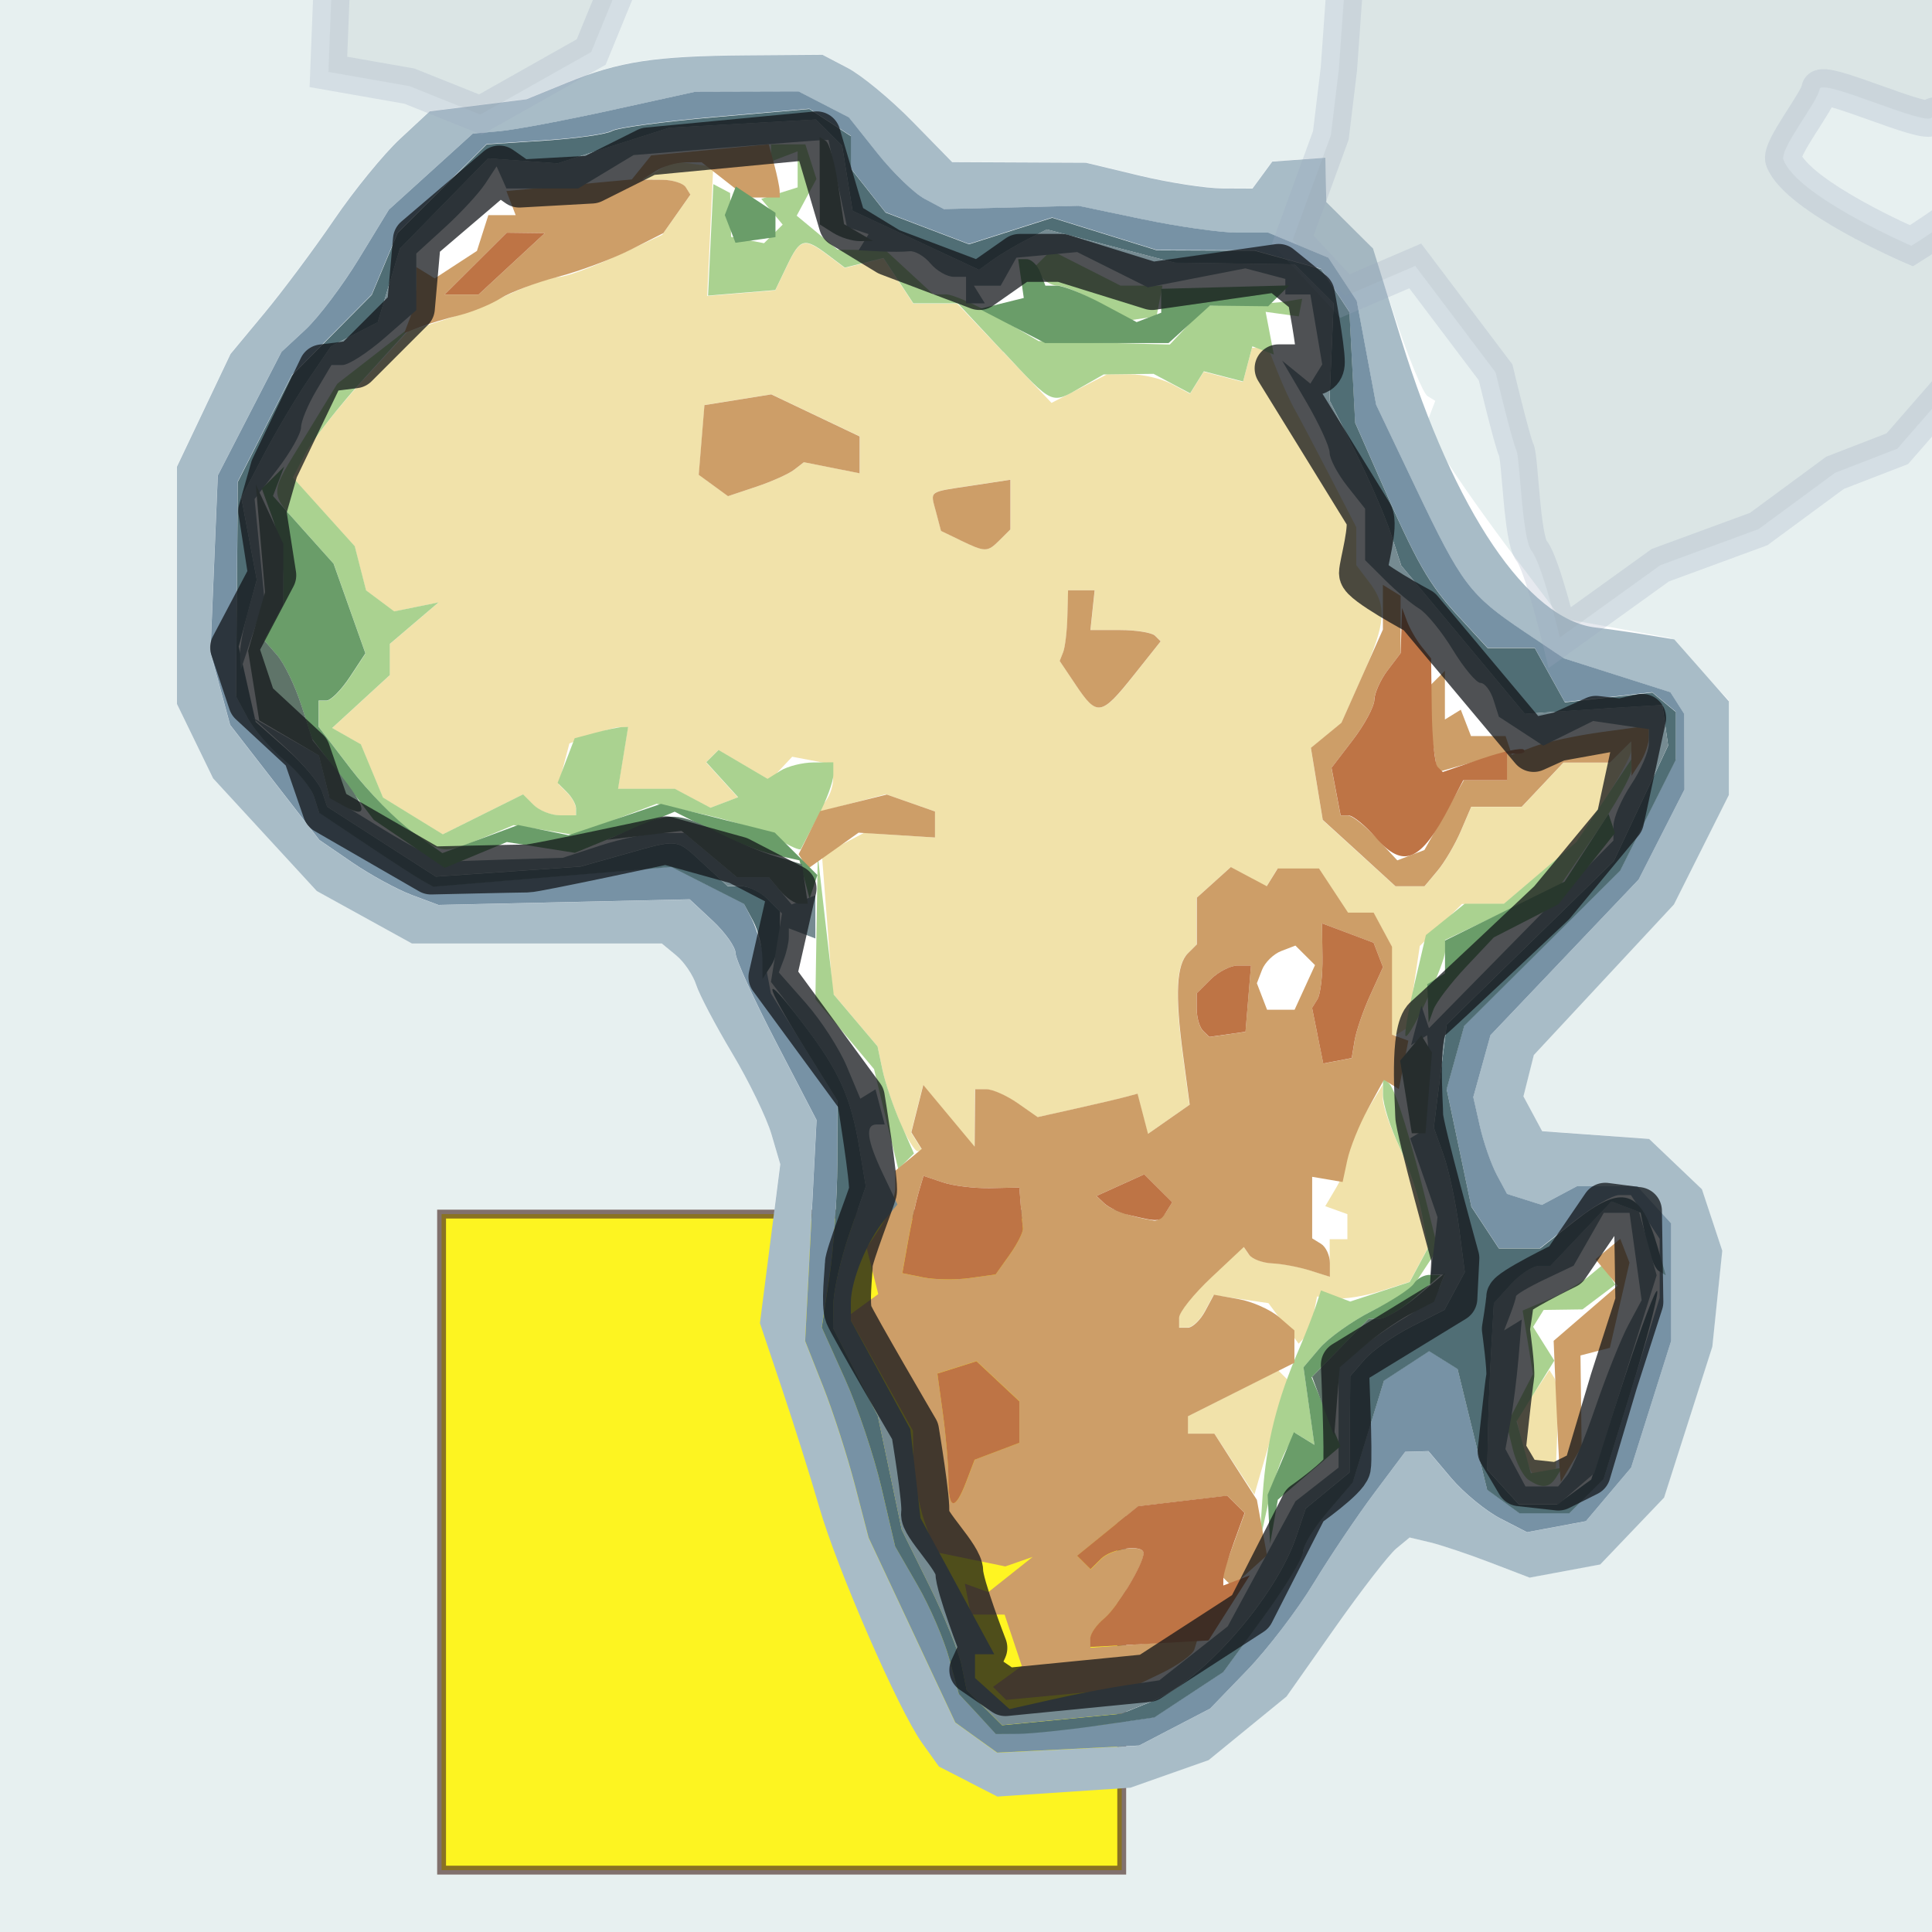 <?xml version="1.0" encoding="UTF-8" standalone="no"?>
<!-- Created with Inkscape (http://www.inkscape.org/) -->

<svg
   width="60mm"
   height="60mm"
   viewBox="0 0 60 60"
   version="1.1"
   id="svg5"
   xml:space="preserve"
   inkscape:version="1.2.2 (732a01da63, 2022-12-09)"
   sodipodi:docname="icon.svg"
   inkscape:export-filename="aeag_mask.png"
   inkscape:export-xdpi="54.186668"
   inkscape:export-ydpi="54.186668"
   xmlns:inkscape="http://www.inkscape.org/namespaces/inkscape"
   xmlns:sodipodi="http://sodipodi.sourceforge.net/DTD/sodipodi-0.dtd"
   xmlns="http://www.w3.org/2000/svg"
   xmlns:svg="http://www.w3.org/2000/svg"><sodipodi:namedview
     id="namedview7"
     pagecolor="#ffffff"
     bordercolor="#000000"
     borderopacity="0.25"
     inkscape:showpageshadow="2"
     inkscape:pageopacity="0.0"
     inkscape:pagecheckerboard="0"
     inkscape:deskcolor="#d1d1d1"
     inkscape:document-units="mm"
     showgrid="false"
     inkscape:zoom="1.1048941"
     inkscape:cx="123.99379"
     inkscape:cy="204.54449"
     inkscape:window-width="1350"
     inkscape:window-height="763"
     inkscape:window-x="356"
     inkscape:window-y="125"
     inkscape:window-maximized="0"
     inkscape:current-layer="layer1" /><defs
     id="defs2" /><g
     inkscape:label="Layer 1"
     inkscape:groupmode="layer"
     id="layer1"
     transform="translate(-91.484,-93.965)"><g
       id="g3031"
       transform="matrix(1.042,0,0,1.042,-3.833,-6.521)"
       inkscape:export-filename="aeag_mask.png"
       inkscape:export-xdpi="54.186668"
       inkscape:export-ydpi="54.186668"><g
         id="g8018"
         transform="translate(0.12,0.12)"><g
           id="g3011"><path
             style="fill:#e7f0f0;stroke-width:0.264"
             d="m 90.637,123.965 0.169,-31.524 29.541,0.339 h 32.57 2.292 l -0.169,31.524 v 30 h -30 l -34.403,-0.339 z m 35.569,25.216 1.166,-0.411 1.161,-0.948 1.161,-0.948 1.437,-2.042 c 0.79,-1.123 1.615,-2.189 1.834,-2.369 l 0.397,-0.328 0.596,0.141 c 0.328,0.078 1.133,0.347 1.789,0.598 l 1.192,0.457 1.052,-0.196 1.052,-0.196 0.952,-0.997 0.952,-0.997 0.719,-2.249 0.719,-2.249 0.148,-1.43 0.148,-1.43 -0.303,-0.916 -0.303,-0.916 -0.787,-0.75 -0.787,-0.75 -1.594,-0.115 -1.594,-0.115 -0.279,-0.519 -0.279,-0.519 0.155,-0.616 0.155,-0.616 2.088,-2.244 2.088,-2.244 0.818,-1.631 0.818,-1.631 v -1.409 -1.409 l -0.859,-0.925 -0.859,-0.925 -1.641,-0.3 -1.641,-0.3 -1.408,-1.863 c -0.775,-1.025 -1.683,-2.31 -2.019,-2.857 l -0.61,-0.994 0.146,-0.38 0.146,-0.38 -0.232,-0.143 c -0.128,-0.079 -0.556,-1.112 -0.952,-2.296 l -0.72,-2.153 -0.674,-0.671 -0.674,-0.671 -0.014,-0.66 -0.014,-0.66 -0.791,0.058 -0.791,0.058 -0.295,0.402 -0.295,0.402 -0.896,-0.004 c -0.493,-0.002 -1.61,-0.176 -2.482,-0.385 l -1.586,-0.381 -1.993,-0.009 -1.993,-0.009 -1.178,-1.205 c -0.648,-0.663 -1.518,-1.383 -1.933,-1.6 l -0.754,-0.395 -2.259,0.017 c -2.745,0.02 -3.798,0.181 -5.362,0.819 l -1.2,0.49 -1.443,0.18 -1.443,0.18 -0.886,0.823 c -0.487,0.453 -1.369,1.534 -1.96,2.402 -0.591,0.868 -1.528,2.125 -2.082,2.792 l -1.007,1.213 -0.799,1.681 -0.799,1.681 -2.08e-4,3.535 -2.09e-4,3.535 0.539,1.109 0.539,1.109 1.545,1.679 1.545,1.679 1.418,0.782 1.418,0.782 h 3.724 3.724 l 0.428,0.353 c 0.236,0.194 0.504,0.589 0.596,0.879 0.092,0.289 0.576,1.208 1.074,2.041 0.499,0.834 1.025,1.918 1.169,2.411 l 0.263,0.895 -0.303,2.368 -0.303,2.368 0.663,1.974 c 0.365,1.086 0.86,2.661 1.102,3.501 0.53,1.843 2.366,6.056 3.066,7.035 l 0.505,0.706 0.867,0.444 0.867,0.444 1.982,-0.132 1.982,-0.132 z"
             id="path8040"
             sodipodi:nodetypes="ccccccccccccccccccccccccccccccccccccccccccccccccssccccsccccccccccscccsccscccccccccccccccccccccssscccscscccccc" /><rect
             style="opacity:0.906;fill:#fff40c;fill-opacity:1;stroke:#492a25;stroke-width:0.264;stroke-linecap:square;stroke-miterlimit:3.7;stroke-opacity:0.709;paint-order:markers fill stroke;stop-color:#000000"
             id="rect314"
             width="20.271"
             height="19.552"
             x="104.516"
             y="132.501" /><path
             style="fill:#f1e2aa;stroke-width:0.264"
             d="m 128.143,139.951 -0.597,-0.91 h -0.394 -0.394 v -0.259 -0.259 l 1.348,-0.68 1.348,-0.68 0.149,0.148 0.149,0.148 -0.339,1.12 c -0.187,0.616 -0.414,1.381 -0.505,1.701 l -0.166,0.582 z m 8.836,0.196 c -0.057,-0.102 -0.176,-0.486 -0.263,-0.852 l -0.159,-0.666 0.488,-0.741 0.488,-0.741 0.145,0.234 c 0.08,0.129 0.124,0.79 0.097,1.469 l -0.048,1.236 -0.322,0.123 -0.322,0.123 z m -7.368,-4.386 -0.451,-0.606 -0.819,-0.12 -0.819,-0.12 -0.26,0.483 c -0.143,0.266 -0.374,0.483 -0.515,0.483 h -0.255 v -0.298 c 0,-0.164 0.434,-0.705 0.964,-1.203 l 0.964,-0.905 0.159,0.232 c 0.088,0.128 0.397,0.243 0.688,0.256 0.291,0.013 0.796,0.109 1.123,0.212 l 0.595,0.188 v -0.557 -0.557 h 0.264 0.264 v -0.373 -0.373 l -0.33,-0.119 -0.33,-0.119 0.33,-0.557 c 0.182,-0.306 0.33,-0.734 0.33,-0.949 0,-0.216 0.237,-0.78 0.528,-1.254 l 0.528,-0.862 0.001,0.411 c 5.3e-4,0.226 0.223,0.877 0.495,1.447 0.272,0.57 0.574,1.479 0.672,2.019 l 0.178,0.983 -0.274,0.509 -0.274,0.509 -0.861,0.274 c -0.474,0.151 -1.094,0.249 -1.38,0.218 l -0.518,-0.056 -0.102,0.526 c -0.056,0.289 -0.18,0.606 -0.274,0.703 l -0.173,0.177 z m -11.431,-5.998 c -0.207,-0.47 -0.443,-1.172 -0.524,-1.559 l -0.148,-0.703 -0.668,-0.79 -0.668,-0.79 -0.16,-2.062 -0.16,-2.062 0.629,-0.33 0.629,-0.33 1.057,0.07 1.057,0.07 v -0.388 -0.388 l -0.733,-0.257 -0.733,-0.257 -1.073,0.285 -1.073,0.285 0.286,-0.285 c 0.157,-0.157 0.286,-0.484 0.286,-0.728 v -0.443 l -0.609,-0.116 -0.609,-0.116 -0.332,0.354 -0.332,0.354 -0.769,-0.452 -0.769,-0.452 -0.183,0.182 -0.183,0.182 0.475,0.522 0.475,0.522 -0.412,0.157 -0.412,0.157 -0.532,-0.283 -0.532,-0.283 h -0.845 -0.845 l 0.15,-0.921 0.15,-0.921 h -0.23 c -0.127,0 -0.519,0.109 -0.872,0.243 l -0.642,0.243 -0.16,0.608 -0.16,0.608 0.256,0.255 c 0.141,0.14 0.256,0.349 0.256,0.465 v 0.211 h -0.476 c -0.262,0 -0.617,-0.14 -0.789,-0.312 l -0.313,-0.312 -1.196,0.595 -1.196,0.595 -0.891,-0.548 -0.891,-0.548 -0.33,-0.793 -0.33,-0.793 -0.428,-0.243 -0.428,-0.243 0.859,-0.788 0.859,-0.788 v -0.465 -0.465 l 0.727,-0.619 0.727,-0.619 -0.661,0.134 -0.661,0.134 -0.419,-0.313 -0.419,-0.313 -0.169,-0.658 -0.169,-0.658 -0.921,-1.022 -0.921,-1.022 0.375,-0.723 c 0.206,-0.397 0.979,-1.381 1.718,-2.185 l 1.342,-1.462 0.98,-0.306 c 0.539,-0.168 1.464,-0.531 2.055,-0.806 0.591,-0.275 1.245,-0.501 1.454,-0.503 0.208,-10e-4 0.988,-0.285 1.732,-0.63 l 1.353,-0.627 0.42,-0.597 0.42,-0.597 -0.137,-0.22 c -0.075,-0.121 -0.397,-0.224 -0.716,-0.228 l -0.579,-0.008 0.47,-0.272 0.47,-0.272 0.587,0.083 0.587,0.083 -0.09,1.925 -0.09,1.925 1.014,-0.083 1.014,-0.083 0.347,-0.724 c 0.394,-0.823 0.517,-0.856 1.22,-0.326 l 0.505,0.381 0.576,-0.144 0.576,-0.144 0.445,0.676 0.445,0.676 h 0.655 0.655 l 1.405,1.479 1.405,1.479 0.828,-0.426 0.828,-0.426 h 0.691 c 0.38,0 0.936,0.131 1.236,0.29 l 0.545,0.29 0.204,-0.328 0.204,-0.328 0.585,0.152 0.585,0.152 0.134,-0.509 0.134,-0.509 h 0.239 0.239 l 0.287,0.724 c 0.158,0.398 0.388,0.901 0.512,1.118 0.124,0.217 0.587,1.095 1.029,1.95 l 0.804,1.555 v 0.566 0.566 l 0.388,0.511 c 0.538,0.708 0.5,1.203 -0.213,2.806 l -0.618,1.389 -0.455,0.374 -0.455,0.374 0.177,1.073 0.177,1.073 1.084,0.987 1.084,0.987 h 0.432 0.432 l 0.386,-0.461 c 0.212,-0.253 0.526,-0.786 0.696,-1.184 l 0.31,-0.724 h 0.753 0.753 l 0.621,-0.658 0.621,-0.658 h 0.694 0.694 l 0.317,-0.316 0.317,-0.316 v 0.271 c 0,0.149 -0.369,0.825 -0.819,1.502 l -0.819,1.231 -1.079,0.919 -1.079,0.919 h -0.625 -0.625 l -0.628,0.625 -0.628,0.625 -0.184,1.22 -0.184,1.22 -0.234,0.144 -0.234,0.144 v -1.349 -1.349 l -0.274,-0.509 -0.274,-0.509 h -0.381 -0.381 l -0.433,-0.658 -0.433,-0.658 h -0.615 -0.615 l -0.164,0.264 -0.164,0.264 -0.535,-0.285 -0.535,-0.285 -0.507,0.457 -0.507,0.457 v 0.696 0.696 l -0.263,0.262 c -0.346,0.345 -0.389,1.228 -0.147,3.034 l 0.198,1.48 -0.621,0.434 -0.621,0.434 -0.156,-0.598 -0.156,-0.598 -0.373,0.1 c -0.205,0.055 -0.875,0.212 -1.489,0.349 l -1.116,0.249 -0.594,-0.415 c -0.327,-0.228 -0.746,-0.415 -0.932,-0.415 h -0.338 l -0.007,0.855 -0.007,0.855 -0.765,-0.919 -0.765,-0.919 -0.178,0.706 -0.178,0.706 0.173,0.278 0.173,0.278 h -0.152 c -0.084,0 -0.321,-0.385 -0.528,-0.855 z m 6.963,-13.318 0.808,-1.016 -0.169,-0.168 c -0.093,-0.093 -0.564,-0.168 -1.047,-0.168 h -0.878 l 0.063,-0.592 0.063,-0.592 h -0.396 -0.396 l -0.021,0.789 c -0.011,0.434 -0.068,0.908 -0.125,1.053 l -0.104,0.263 0.486,0.724 c 0.63,0.939 0.755,0.918 1.717,-0.292 z m -3.988,-4.037 0.317,-0.316 v -0.74 -0.74 l -1.123,0.171 c -1.361,0.208 -1.265,0.137 -1.09,0.803 l 0.145,0.551 0.572,0.275 c 0.756,0.364 0.809,0.364 1.18,-0.005 z m -6.13,-2.092 0.293,-0.226 0.831,0.165 0.831,0.165 v -0.549 -0.549 l -1.317,-0.627 -1.317,-0.627 -0.996,0.16 -0.996,0.16 -0.085,1.039 -0.085,1.039 0.437,0.318 0.437,0.318 0.838,-0.28 c 0.461,-0.154 0.969,-0.382 1.13,-0.506 z"
             id="path8038" /><path
             style="fill:#a8bcc7;fill-opacity:1;stroke-width:0.264"
             d="m 120.207,149.411 -0.867,-0.444 -0.505,-0.706 c -0.7,-0.979 -2.536,-5.192 -3.066,-7.035 -0.242,-0.84 -0.737,-2.416 -1.102,-3.501 l -0.663,-1.974 0.303,-2.368 0.303,-2.368 -0.263,-0.895 c -0.145,-0.492 -0.671,-1.577 -1.169,-2.411 -0.499,-0.834 -0.982,-1.752 -1.074,-2.041 -0.092,-0.289 -0.36,-0.685 -0.596,-0.879 l -0.428,-0.353 h -3.724 -3.724 l -1.418,-0.782 -1.418,-0.782 -1.545,-1.679 -1.545,-1.679 -0.539,-1.109 -0.539,-1.109 2.09e-4,-3.535 2.08e-4,-3.535 0.799,-1.681 0.799,-1.681 1.007,-1.213 c 0.554,-0.667 1.491,-1.924 2.082,-2.792 0.591,-0.868 1.473,-1.949 1.96,-2.402 l 0.886,-0.823 1.443,-0.18 1.443,-0.18 1.2,-0.49 c 1.564,-0.638 2.617,-0.799 5.362,-0.819 l 2.259,-0.017 0.754,0.395 c 0.415,0.217 1.285,0.937 1.933,1.6 l 1.178,1.205 1.993,0.009 1.993,0.009 1.586,0.381 c 0.872,0.21 1.989,0.383 2.482,0.385 l 0.896,0.004 0.295,-0.402 0.295,-0.402 0.791,-0.058 0.791,-0.058 0.014,0.66 0.014,0.66 0.696,0.693 0.696,0.693 0.845,2.726 c 1.586,5.115 3.766,8.339 5.796,8.572 0.363,0.042 1.038,0.138 1.5,0.215 l 0.839,0.139 0.813,0.922 0.813,0.922 v 1.396 1.396 l -0.818,1.631 -0.818,1.631 -2.088,2.244 -2.088,2.244 -0.155,0.616 -0.155,0.616 0.279,0.519 0.279,0.519 1.594,0.115 1.594,0.115 0.787,0.75 0.787,0.75 0.303,0.916 0.303,0.916 -0.148,1.43 -0.148,1.43 -0.719,2.249 -0.719,2.249 -0.952,0.997 -0.952,0.997 -1.052,0.196 -1.052,0.196 -1.192,-0.457 c -0.656,-0.251 -1.461,-0.521 -1.789,-0.598 l -0.596,-0.141 -0.397,0.328 c -0.218,0.18 -1.043,1.246 -1.834,2.369 l -1.437,2.042 -1.161,0.948 -1.161,0.948 -1.166,0.411 -1.166,0.411 -1.982,0.132 -1.982,0.132 -0.867,-0.444 z m 6.154,-1.619 1.057,-0.55 1.101,-1.14 c 0.605,-0.627 1.497,-1.794 1.982,-2.592 0.485,-0.799 1.298,-2.008 1.807,-2.687 l 0.925,-1.235 0.347,-0.01 0.347,-0.01 0.675,0.799 c 0.371,0.439 1.032,0.983 1.469,1.208 l 0.794,0.409 0.877,-0.164 0.877,-0.164 0.674,-0.798 0.674,-0.798 0.597,-1.89 0.597,-1.89 v -1.749 -1.749 l -0.504,-0.554 -0.504,-0.554 h -0.902 -0.902 l -0.521,0.278 -0.521,0.278 -0.519,-0.164 -0.519,-0.164 -0.305,-0.568 c -0.168,-0.312 -0.395,-0.962 -0.503,-1.443 l -0.198,-0.874 0.256,-0.922 0.256,-0.922 2.208,-2.32 2.208,-2.32 0.683,-1.342 0.683,-1.342 -0.004,-1.127 -0.004,-1.127 -0.206,-0.323 -0.206,-0.323 -1.584,-0.504 -1.584,-0.504 -1.184,-0.795 c -1.625,-1.092 -1.862,-1.406 -3.224,-4.262 l -1.192,-2.5 -0.29,-1.55 -0.289,-1.55 -0.423,-0.643 -0.423,-0.643 -0.896,-0.373 -0.896,-0.373 h -0.916 c -0.504,0 -1.776,-0.18 -2.827,-0.4 l -1.911,-0.4 -2.007,0.049 -2.007,0.049 -0.568,-0.302 c -0.312,-0.166 -0.949,-0.782 -1.415,-1.367 l -0.847,-1.065 -0.751,-0.387 -0.751,-0.387 -1.533,0.004 -1.533,0.004 -2.511,0.552 c -1.381,0.304 -2.875,0.585 -3.321,0.625 l -0.81,0.073 -1.251,1.134 -1.251,1.134 -0.892,1.462 c -0.491,0.804 -1.211,1.758 -1.6,2.119 l -0.708,0.657 -0.949,1.842 -0.949,1.842 -0.109,2.633 -0.109,2.633 0.293,1.084 0.293,1.084 1.329,1.714 1.329,1.714 0.983,0.673 c 0.541,0.37 1.34,0.807 1.776,0.969 l 0.793,0.296 3.743,-0.084 3.743,-0.084 0.684,0.638 c 0.376,0.351 0.684,0.786 0.684,0.967 0,0.181 0.543,1.374 1.207,2.651 l 1.207,2.323 -0.17,3.294 -0.17,3.294 0.535,1.352 c 0.294,0.744 0.72,2.062 0.946,2.93 l 0.41,1.577 1.292,2.754 1.292,2.754 0.624,0.45 0.624,0.45 2.115,-0.106 2.115,-0.106 z"
             id="path8036"
             sodipodi:nodetypes="ccssscccssccccccccccccccccccccccsccscccsccccccccccscsccccccccccccccccccccccccccccccssccccccccccccsscccsscccccccccccccccccsscccccccccccccsccccccccsscccsccccccsccccsccccccccccsscccsscccccscccccccc" /><path
             style="fill:#7792a5;fill-opacity:1;stroke-width:0.264"
             d="m 120.451,148.103 -0.624,-0.45 -1.292,-2.754 -1.292,-2.754 -0.41,-1.577 c -0.226,-0.867 -0.651,-2.186 -0.946,-2.93 l -0.535,-1.352 0.17,-3.294 0.17,-3.294 -1.207,-2.323 c -0.664,-1.278 -1.207,-2.471 -1.207,-2.651 0,-0.181 -0.308,-0.616 -0.684,-0.967 l -0.684,-0.638 -3.743,0.084 -3.743,0.084 -0.793,-0.296 c -0.436,-0.163 -1.235,-0.599 -1.776,-0.969 l -0.983,-0.673 -1.329,-1.714 -1.329,-1.714 -0.293,-1.084 -0.293,-1.084 0.109,-2.633 0.109,-2.633 0.949,-1.842 0.949,-1.842 0.708,-0.657 c 0.389,-0.361 1.11,-1.315 1.6,-2.119 l 0.892,-1.462 1.251,-1.134 1.251,-1.134 0.81,-0.073 c 0.445,-0.04 1.94,-0.321 3.321,-0.625 l 2.511,-0.552 1.533,-0.004 1.533,-0.004 0.751,0.387 0.751,0.387 0.847,1.065 c 0.466,0.586 1.103,1.201 1.415,1.367 l 0.568,0.302 2.007,-0.049 2.007,-0.049 1.911,0.4 c 1.051,0.22 2.323,0.4 2.827,0.4 h 0.916 l 0.896,0.373 0.896,0.373 0.423,0.643 0.423,0.643 0.289,1.55 0.29,1.55 1.192,2.5 c 1.362,2.857 1.599,3.17 3.224,4.262 l 1.184,0.795 1.584,0.504 1.584,0.504 0.206,0.323 0.206,0.323 0.004,1.127 0.004,1.127 -0.683,1.342 -0.683,1.342 -2.208,2.32 -2.208,2.32 -0.256,0.922 -0.256,0.922 0.198,0.874 c 0.109,0.481 0.336,1.13 0.503,1.443 l 0.305,0.568 0.519,0.164 0.519,0.164 0.521,-0.278 0.521,-0.278 h 0.902 0.902 l 0.504,0.554 0.504,0.554 v 1.749 1.749 l -0.597,1.89 -0.597,1.89 -0.674,0.798 -0.674,0.798 -0.877,0.164 -0.877,0.164 -0.794,-0.409 c -0.436,-0.225 -1.097,-0.768 -1.469,-1.208 l -0.675,-0.799 -0.347,0.01 -0.347,0.01 -0.925,1.235 c -0.509,0.679 -1.322,1.889 -1.807,2.687 -0.485,0.799 -1.377,1.965 -1.982,2.592 l -1.101,1.14 -1.057,0.55 -1.057,0.55 -2.115,0.106 -2.115,0.106 z m 3.627,-0.368 1.681,-0.242 1.028,-0.677 1.028,-0.677 1.19,-1.628 c 0.655,-0.896 1.19,-1.778 1.19,-1.961 0,-0.183 0.332,-0.722 0.739,-1.197 l 0.739,-0.864 0.465,-1.517 0.465,-1.517 0.673,-0.439 0.673,-0.439 0.423,0.265 0.423,0.265 0.441,1.8 0.441,1.8 0.482,0.351 0.482,0.351 h 0.742 0.742 l 0.512,-0.51 0.512,-0.51 0.836,-2.697 0.836,-2.697 v -0.878 -0.878 l -0.429,-0.652 -0.429,-0.652 h -0.354 c -0.195,0 -0.803,0.355 -1.352,0.789 l -0.998,0.789 h -0.618 -0.618 l -0.409,-0.621 -0.409,-0.621 -0.368,-1.751 -0.368,-1.751 0.262,-0.944 0.262,-0.944 2.325,-2.315 2.325,-2.315 0.827,-1.648 0.827,-1.648 v -0.715 -0.715 l -0.349,-0.289 -0.349,-0.289 -1.303,0.146 -1.303,0.146 -0.45,-0.811 -0.45,-0.811 h -0.704 -0.704 l -0.861,-0.936 c -0.896,-0.974 -1.227,-1.556 -2.388,-4.196 l -0.694,-1.579 -0.085,-1.65 -0.085,-1.649 -0.421,-0.64 -0.421,-0.64 -0.994,-0.275 -0.994,-0.275 -1.454,-0.005 -1.454,-0.005 -1.561,-0.485 -1.561,-0.485 -1.24,0.395 -1.24,0.395 -1.243,-0.473 -1.243,-0.473 -0.516,-0.653 -0.516,-0.653 v -0.485 -0.485 l -0.62,-0.405 -0.62,-0.405 -2.801,0.242 c -1.54,0.133 -2.927,0.32 -3.082,0.415 -0.155,0.095 -1.058,0.224 -2.007,0.285 l -1.726,0.112 -1.326,1.32 -1.326,1.32 -0.387,0.923 -0.387,0.923 -1.193,1.204 -1.193,1.204 -0.803,1.583 -0.803,1.583 -0.026,3.197 -0.026,3.197 0.342,0.636 c 0.188,0.35 0.677,0.917 1.087,1.26 0.41,0.343 0.813,0.838 0.897,1.099 l 0.151,0.474 1.383,0.926 c 0.76,0.509 1.526,1.005 1.701,1.101 l 0.318,0.175 3.546,-0.294 3.546,-0.294 1.083,0.55 1.083,0.55 0.236,0.46 c 0.13,0.253 0.311,0.855 0.403,1.338 l 0.167,0.878 0.993,1.601 0.993,1.601 -0.007,1.863 c -0.004,1.024 -0.109,2.543 -0.235,3.375 l -0.228,1.513 0.689,1.529 c 0.379,0.841 0.871,2.309 1.093,3.262 l 0.404,1.733 0.662,1.147 c 0.364,0.631 0.792,1.62 0.95,2.199 l 0.287,1.053 0.551,0.592 0.551,0.592 0.681,-0.005 c 0.374,-0.003 1.437,-0.114 2.362,-0.247 z"
             id="path8034" /><path
             style="fill:#aad290;stroke-width:0.264"
             d="m 128.991,140.824 c 0.105,-1.502 0.428,-2.789 1.074,-4.284 0.188,-0.434 0.413,-1.009 0.501,-1.277 l 0.16,-0.488 0.435,0.166 0.435,0.166 0.887,-0.291 0.887,-0.291 0.274,-0.509 0.274,-0.509 -0.178,-0.983 c -0.098,-0.541 -0.4,-1.449 -0.672,-2.019 -0.272,-0.57 -0.494,-1.271 -0.494,-1.557 v -0.521 l 0.189,0.188 c 0.19,0.189 0.654,1.696 1.168,3.791 l 0.277,1.129 -0.424,0.644 -0.424,0.644 -1.101,0.559 c -0.606,0.308 -1.315,0.812 -1.577,1.122 l -0.476,0.562 0.163,1.156 0.163,1.156 -0.287,-0.176 -0.287,-0.176 -0.293,0.546 c -0.161,0.3 -0.402,1.044 -0.535,1.652 l -0.241,1.106 z m 7.917,-0.406 c -0.159,-0.106 -0.37,-0.52 -0.468,-0.919 l -0.178,-0.726 0.391,-0.753 0.391,-0.753 -0.154,-0.946 -0.154,-0.946 0.76,-0.323 c 0.418,-0.178 0.956,-0.486 1.196,-0.684 l 0.436,-0.361 0.185,0.298 0.185,0.298 -0.489,0.369 -0.489,0.369 -0.579,0.008 -0.579,0.008 -0.157,0.252 -0.157,0.252 0.316,0.503 0.316,0.503 -0.562,0.905 -0.562,0.905 0.213,0.774 0.213,0.774 0.465,-0.083 0.465,-0.083 -0.174,0.281 c -0.203,0.327 -0.426,0.348 -0.829,0.079 z m -19.144,-10.747 -0.359,-1.492 -0.874,-1.042 -0.874,-1.042 0.035,-2.146 0.035,-2.146 0.238,2.077 0.238,2.077 0.653,0.772 0.653,0.772 0.148,0.703 c 0.082,0.387 0.326,1.106 0.543,1.597 l 0.395,0.894 -0.234,0.233 -0.234,0.233 z m 15.737,-3.98 0.352,-1.507 0.579,-0.467 0.579,-0.467 h 0.584 0.584 l 1.079,-0.919 1.079,-0.919 0.819,-1.231 0.819,-1.231 v 0.323 c 0,0.177 -0.476,1.021 -1.058,1.874 l -1.058,1.552 -1.717,0.816 -1.717,0.816 v 0.332 c 0,0.361 -1.005,2.536 -1.172,2.536 -0.056,0 0.056,-0.678 0.25,-1.507 z m -29.921,-4.617 c -0.447,-0.329 -1.244,-1.159 -1.769,-1.844 l -0.956,-1.247 v -0.392 -0.392 h 0.234 c 0.129,0 0.442,-0.316 0.697,-0.703 l 0.463,-0.703 -0.474,-1.336 -0.474,-1.336 -0.883,-0.988 c -1.075,-1.203 -1.079,-0.99 0.053,-2.846 l 0.936,-1.534 1.112,-0.864 1.112,-0.864 -1.397,1.54 c -0.769,0.847 -1.566,1.865 -1.773,2.263 l -0.375,0.723 0.921,1.022 0.921,1.022 0.169,0.658 0.169,0.658 0.419,0.313 0.419,0.313 0.661,-0.134 0.661,-0.134 -0.727,0.619 -0.727,0.619 v 0.465 0.465 l -0.859,0.788 -0.859,0.788 0.428,0.243 0.428,0.243 0.33,0.793 0.33,0.793 0.891,0.548 0.891,0.548 1.196,-0.595 1.196,-0.595 0.313,0.312 c 0.172,0.171 0.527,0.312 0.789,0.312 h 0.476 v -0.211 c 0,-0.116 -0.123,-0.333 -0.274,-0.483 l -0.274,-0.273 0.254,-0.665 0.254,-0.665 0.615,-0.164 c 0.338,-0.09 0.697,-0.166 0.797,-0.168 l 0.182,-0.004 -0.15,0.921 -0.15,0.921 h 0.845 0.845 l 0.532,0.283 0.532,0.283 0.412,-0.157 0.412,-0.157 -0.475,-0.522 -0.475,-0.522 0.183,-0.182 0.183,-0.182 0.731,0.43 0.731,0.43 0.385,-0.242 c 0.211,-0.133 0.652,-0.244 0.979,-0.246 l 0.595,-0.004 v 0.373 c 0,0.205 -0.208,0.768 -0.463,1.25 -0.254,0.482 -0.482,0.916 -0.506,0.963 -0.024,0.048 -0.321,-0.083 -0.661,-0.29 -0.34,-0.207 -1.297,-0.531 -2.127,-0.719 l -1.51,-0.341 -1.223,0.465 -1.223,0.465 -0.907,-0.147 -0.907,-0.147 -0.911,0.379 c -1.177,0.49 -1.208,0.487 -2.168,-0.218 z m 17.673,-14.271 -1.353,-1.447 h -0.662 -0.662 l -0.445,-0.676 -0.445,-0.676 -0.576,0.144 -0.576,0.144 -0.505,-0.381 c -0.703,-0.53 -0.825,-0.497 -1.22,0.326 l -0.347,0.724 -1.002,0.082 -1.002,0.083 0.079,-1.661 0.079,-1.661 0.25,0.132 0.25,0.132 0.014,0.653 0.014,0.653 0.491,0.095 0.491,0.095 0.278,-0.277 0.278,-0.277 -0.32,-0.384 -0.32,-0.384 0.543,-0.171 0.543,-0.171 v -0.537 -0.537 l -0.396,0.151 -0.396,0.151 v -0.255 -0.255 h 0.511 0.511 l 0.165,0.516 0.165,0.516 -0.294,0.547 -0.294,0.547 0.61,0.506 0.61,0.506 0.713,0.009 0.713,0.009 0.713,0.658 0.713,0.658 h 0.377 c 0.207,0 0.914,0.313 1.57,0.696 l 1.193,0.696 1.954,0.051 1.954,0.051 0.547,-0.58 0.547,-0.58 0.979,-0.027 c 0.538,-0.015 1.18,-0.06 1.426,-0.102 l 0.447,-0.075 -0.051,0.263 -0.051,0.263 -0.494,-0.068 -0.494,-0.068 0.122,0.636 0.122,0.636 -0.32,-0.122 -0.32,-0.122 -0.138,0.524 -0.138,0.524 -0.585,-0.152 -0.585,-0.152 -0.204,0.328 -0.204,0.328 -0.545,-0.29 -0.545,-0.29 -0.744,0.009 -0.744,0.009 -0.661,0.376 c -0.913,0.52 -0.826,0.559 -2.332,-1.053 z m 2.865,-1.459 c -0.507,-0.283 -1.065,-0.515 -1.24,-0.515 -0.175,0 -0.399,-0.129 -0.497,-0.286 l -0.178,-0.286 0.24,-0.239 0.24,-0.239 1.035,0.525 1.035,0.525 h 0.624 0.624 l -0.088,0.458 -0.088,0.458 -0.393,0.057 -0.393,0.057 z"
             id="path8032" /><path
             style="fill:#506e75;fill-opacity:1;stroke-width:0.264"
             d="m 120.484,147.396 -0.551,-0.592 -0.287,-1.053 c -0.158,-0.579 -0.585,-1.569 -0.95,-2.199 l -0.662,-1.147 -0.404,-1.733 c -0.222,-0.953 -0.714,-2.421 -1.093,-3.262 l -0.689,-1.529 0.228,-1.513 c 0.125,-0.832 0.231,-2.351 0.235,-3.375 l 0.007,-1.863 -0.991,-1.598 c -1.248,-2.012 -1.27,-2.317 -0.051,-0.728 1.088,1.419 1.439,2.194 1.698,3.751 l 0.187,1.121 -0.478,1.379 c -0.263,0.758 -0.482,1.709 -0.487,2.111 l -0.009,0.732 0.665,1.306 0.665,1.306 0.358,1.701 0.358,1.701 0.819,1.656 c 0.45,0.911 0.885,1.984 0.966,2.386 l 0.148,0.73 0.529,0.526 0.529,0.526 1.777,-0.172 1.777,-0.172 0.915,-0.371 c 1.503,-0.608 3.689,-3.104 4.295,-4.904 l 0.284,-0.841 0.653,-0.538 0.653,-0.538 0.01,-1.435 0.01,-1.435 0.423,-0.489 c 0.232,-0.269 0.865,-0.713 1.405,-0.988 l 0.982,-0.499 0.302,-0.562 0.302,-0.562 -0.174,-1.345 c -0.096,-0.74 -0.303,-1.709 -0.462,-2.154 l -0.288,-0.809 0.193,-1.536 0.193,-1.536 2.49,-2.435 2.49,-2.435 0.809,-1.722 0.809,-1.722 -0.086,-0.603 -0.086,-0.603 -0.661,0.037 c -0.363,0.02 -1.285,0.08 -2.049,0.132 l -1.388,0.095 -1.842,-2.21 -1.842,-2.21 -0.308,-0.948 c -0.169,-0.521 -0.65,-1.629 -1.069,-2.461 l -0.761,-1.514 0.061,-1.449 0.061,-1.449 -0.581,-0.579 -0.581,-0.579 -1.788,-0.025 -1.788,-0.025 -1.904,-0.495 -1.904,-0.495 -0.607,0.309 c -0.334,0.17 -0.788,0.441 -1.01,0.602 l -0.404,0.293 -1.885,-0.88 -1.885,-0.88 -0.156,-0.971 -0.156,-0.971 -0.391,-0.389 -0.391,-0.389 -2.186,0.123 -2.186,0.123 -1.662,0.53 -1.662,0.53 -1.035,-0.074 -1.035,-0.074 -1.315,1.344 -1.315,1.344 -0.33,1.097 -0.33,1.097 -0.697,0.359 -0.697,0.359 -0.683,1.005 c -0.375,0.553 -0.977,1.568 -1.336,2.255 l -0.654,1.25 0.23,1.224 0.23,1.224 -0.269,0.995 -0.269,0.995 0.253,1.123 0.253,1.123 0.911,0.803 c 0.501,0.442 0.981,1.011 1.066,1.264 l 0.154,0.461 1.619,1.042 1.619,1.042 2.155,-0.149 2.155,-0.149 1.303,-0.367 c 1.657,-0.467 1.535,-0.482 2.372,0.291 l 0.713,0.658 h 0.402 c 0.221,0 0.572,0.169 0.779,0.376 l 0.378,0.376 -0.004,0.611 c -0.002,0.336 -0.119,0.789 -0.26,1.006 l -0.256,0.395 -0.004,-0.609 c -0.002,-0.335 -0.127,-0.838 -0.277,-1.118 l -0.273,-0.508 -1.083,-0.55 -1.083,-0.55 -3.546,0.294 -3.546,0.294 -0.318,-0.175 c -0.175,-0.096 -0.94,-0.592 -1.701,-1.101 l -1.383,-0.926 -0.151,-0.474 c -0.083,-0.261 -0.487,-0.755 -0.897,-1.099 -0.41,-0.343 -0.899,-0.91 -1.087,-1.26 l -0.342,-0.636 0.026,-3.197 0.026,-3.197 0.803,-1.583 0.803,-1.583 1.193,-1.204 1.193,-1.204 0.387,-0.923 0.387,-0.923 1.326,-1.32 1.326,-1.32 1.726,-0.112 c 0.949,-0.062 1.853,-0.19 2.007,-0.285 0.155,-0.095 1.542,-0.282 3.082,-0.415 l 2.801,-0.242 0.62,0.405 0.62,0.405 v 0.485 0.485 l 0.516,0.653 0.516,0.653 1.243,0.473 1.243,0.473 1.24,-0.395 1.24,-0.395 1.561,0.485 1.561,0.485 1.454,0.005 1.454,0.005 0.994,0.275 0.994,0.275 0.421,0.64 0.421,0.64 0.085,1.649 0.085,1.65 0.694,1.579 c 1.161,2.64 1.492,3.222 2.388,4.196 l 0.861,0.936 h 0.704 0.704 l 0.45,0.811 0.45,0.811 1.303,-0.146 1.303,-0.146 0.349,0.289 0.349,0.289 v 0.715 0.715 l -0.827,1.648 -0.827,1.648 -2.325,2.315 -2.325,2.315 -0.262,0.944 -0.262,0.944 0.368,1.751 0.368,1.751 0.409,0.621 0.409,0.621 h 0.618 0.618 l 0.998,-0.789 c 1.454,-1.151 2,-0.983 2.505,0.769 l 0.236,0.82 -0.213,-0.131 c -0.117,-0.072 -0.286,-0.492 -0.374,-0.932 l -0.161,-0.801 -0.433,-0.165 -0.433,-0.165 -0.911,0.961 -0.911,0.961 h -0.339 c -0.186,0 -0.565,0.249 -0.842,0.554 l -0.504,0.554 -0.077,1.354 c -0.042,0.745 -0.087,1.861 -0.099,2.481 l -0.022,1.127 0.47,0.517 0.47,0.517 h 0.569 0.569 l 0.51,-0.371 0.51,-0.371 0.976,-2.984 c 0.537,-1.641 0.984,-2.819 0.994,-2.618 0.01,0.201 -0.346,1.541 -0.791,2.977 l -0.809,2.611 -0.512,0.51 -0.512,0.51 h -0.742 -0.742 l -0.482,-0.351 -0.482,-0.351 -0.441,-1.8 -0.441,-1.8 -0.423,-0.265 -0.423,-0.265 -0.673,0.439 -0.673,0.439 -0.465,1.517 -0.465,1.517 -0.739,0.864 c -0.406,0.475 -0.739,1.014 -0.739,1.197 0,0.183 -0.535,1.066 -1.19,1.961 l -1.19,1.628 -1.028,0.677 -1.028,0.677 -1.681,0.242 c -0.924,0.133 -1.987,0.244 -2.362,0.247 l -0.681,0.005 z"
             id="path8030" /><path
             style="fill:#cd9e68;stroke-width:0.264"
             d="m 121.143,146.784 -0.192,-0.192 0.429,-0.312 0.429,-0.312 -0.256,-0.765 -0.256,-0.765 -0.503,-0.001 -0.503,-0.001 -0.09,-0.46 -0.09,-0.46 0.35,0.126 0.35,0.126 0.661,-0.525 0.661,-0.525 -0.408,0.142 -0.408,0.142 -1.046,-0.215 -1.046,-0.215 -0.315,-0.91 c -0.174,-0.501 -0.322,-1.314 -0.33,-1.806 l -0.015,-0.896 -0.962,-1.713 -0.962,-1.713 0.445,-0.324 0.445,-0.324 -0.173,-0.688 -0.173,-0.688 0.426,-0.647 c 0.234,-0.356 0.426,-0.873 0.426,-1.15 v -0.503 l 0.394,-0.325 0.394,-0.325 -0.154,-0.248 -0.154,-0.248 0.178,-0.706 0.178,-0.706 0.765,0.919 0.765,0.919 0.007,-0.855 0.007,-0.855 h 0.338 c 0.186,0 0.605,0.187 0.932,0.415 l 0.594,0.415 1.116,-0.249 c 0.614,-0.137 1.284,-0.294 1.489,-0.349 l 0.373,-0.1 0.156,0.598 0.156,0.598 0.621,-0.434 0.621,-0.434 -0.198,-1.48 c -0.242,-1.806 -0.199,-2.689 0.147,-3.034 l 0.263,-0.262 v -0.696 -0.696 l 0.507,-0.457 0.507,-0.457 0.535,0.285 0.535,0.285 0.164,-0.264 0.164,-0.264 h 0.615 0.615 l 0.433,0.658 0.433,0.658 h 0.381 0.381 l 0.274,0.509 0.274,0.509 v 1.311 1.311 l 0.243,0.088 0.243,0.088 -0.141,0.721 -0.141,0.721 -0.223,-0.137 -0.223,-0.137 -0.474,0.864 c -0.261,0.475 -0.537,1.16 -0.615,1.522 l -0.141,0.658 -0.454,-0.077 -0.454,-0.077 v 0.917 0.917 l 0.264,0.163 c 0.145,0.089 0.264,0.347 0.264,0.573 v 0.41 l -0.595,-0.188 c -0.327,-0.103 -0.833,-0.199 -1.123,-0.212 -0.291,-0.013 -0.6,-0.129 -0.688,-0.256 l -0.159,-0.232 -0.964,0.905 c -0.53,0.498 -0.964,1.039 -0.964,1.203 v 0.298 h 0.255 c 0.14,0 0.374,-0.221 0.519,-0.492 l 0.264,-0.492 0.736,0.131 c 0.405,0.072 0.944,0.312 1.199,0.532 l 0.463,0.401 v 0.482 0.482 l -1.586,0.797 -1.586,0.797 v 0.259 0.259 h 0.393 0.393 l 0.634,0.987 0.634,0.987 0.15,0.826 0.15,0.826 -0.518,0.466 -0.518,0.466 -0.155,-0.154 -0.155,-0.154 0.342,-0.941 0.342,-0.941 -0.259,-0.258 -0.259,-0.258 -1.328,0.157 -1.328,0.157 -0.909,0.739 -0.909,0.739 0.201,0.2 0.201,0.2 0.313,-0.311 c 0.314,-0.312 1.264,-0.438 1.264,-0.167 0,0.323 -0.785,1.627 -1.172,1.946 -0.228,0.188 -0.414,0.46 -0.414,0.605 v 0.263 l 1.592,-0.115 1.592,-0.115 -0.086,0.28 c -0.047,0.154 -0.496,0.477 -0.997,0.718 l -0.911,0.438 -1.852,0.175 -1.852,0.175 z m -0.992,-6.301 0.253,-0.663 0.666,-0.252 0.666,-0.252 v -0.619 -0.619 l -0.638,-0.597 -0.638,-0.597 -0.583,0.184 -0.583,0.184 0.164,1.193 c 0.09,0.656 0.164,1.532 0.164,1.946 0,0.929 0.197,0.963 0.53,0.09 z m 1.296,-6.773 c 0.231,-0.325 0.408,-0.679 0.394,-0.788 -0.015,-0.109 -0.044,-0.426 -0.066,-0.705 l -0.04,-0.508 -0.859,0.018 c -0.472,0.01 -1.115,-0.069 -1.428,-0.174 l -0.569,-0.192 -0.144,0.485 c -0.079,0.267 -0.221,0.919 -0.315,1.45 l -0.172,0.965 0.62,0.126 c 0.341,0.07 0.966,0.078 1.389,0.02 l 0.769,-0.107 z m 4.665,-1.273 0.179,-0.288 -0.418,-0.416 -0.418,-0.416 -0.711,0.322 -0.711,0.322 0.238,0.225 c 0.204,0.192 0.788,0.393 1.478,0.509 0.1,0.017 0.263,-0.099 0.362,-0.258 z m 5.616,-5.109 c 0.048,-0.288 0.258,-0.897 0.467,-1.355 l 0.379,-0.831 -0.14,-0.364 -0.14,-0.364 -0.769,-0.289 -0.769,-0.289 0.014,0.999 c 0.008,0.549 -0.059,1.116 -0.148,1.26 l -0.162,0.261 0.167,0.829 0.167,0.829 0.424,-0.081 0.424,-0.081 0.087,-0.523 z m -3.171,-1.247 0.082,-0.987 h -0.394 c -0.216,0 -0.58,0.186 -0.809,0.414 l -0.415,0.414 v 0.464 c 0,0.255 0.084,0.548 0.187,0.65 l 0.187,0.187 0.54,-0.077 0.54,-0.077 z m 1.687,-0.336 0.304,-0.665 -0.292,-0.291 -0.292,-0.291 -0.42,0.161 c -0.231,0.088 -0.49,0.341 -0.575,0.561 l -0.154,0.401 0.152,0.395 0.152,0.395 h 0.41 0.41 z m 7.595,14.349 c -0.019,-0.217 -0.067,-1.164 -0.107,-2.105 l -0.072,-1.711 0.953,-0.821 0.953,-0.821 -0.329,-0.394 -0.329,-0.394 0.369,-0.305 0.369,-0.305 0.137,0.355 0.137,0.355 -0.292,1.269 -0.292,1.269 -0.438,0.114 -0.438,0.114 0.017,1.36 0.017,1.36 -0.31,0.526 -0.31,0.526 -0.035,-0.395 z m -5.976,-18.355 -1.084,-0.987 -0.177,-1.073 -0.177,-1.073 0.455,-0.374 0.455,-0.374 0.618,-1.389 0.618,-1.389 v -0.666 -0.666 l 0.264,0.163 0.264,0.163 v 0.855 0.855 l -0.388,0.511 c -0.213,0.281 -0.392,0.677 -0.396,0.881 -0.005,0.203 -0.294,0.742 -0.643,1.198 l -0.634,0.828 0.136,0.71 0.136,0.71 h 0.223 c 0.123,0 0.503,0.301 0.845,0.668 l 0.622,0.668 0.404,-0.154 0.404,-0.154 0.587,-1.04 0.587,-1.04 h 0.644 0.644 v -0.412 -0.412 l -0.463,0.128 c -0.254,0.071 -0.722,0.202 -1.039,0.293 l -0.577,0.165 -0.183,-1.216 -0.183,-1.216 0.297,-0.296 0.297,-0.296 v 0.726 0.726 l 0.237,-0.146 0.237,-0.146 0.152,0.393 0.152,0.393 h 0.515 0.515 l 0.094,0.28 0.094,0.28 0.655,-0.247 c 0.36,-0.136 1.28,-0.332 2.043,-0.436 l 1.388,-0.189 -0.004,0.354 c -0.002,0.195 -0.119,0.531 -0.26,0.748 l -0.256,0.395 -0.004,-0.513 -0.004,-0.513 -0.317,0.316 -0.317,0.316 h -0.694 -0.694 l -0.621,0.658 -0.621,0.658 h -0.753 -0.753 l -0.31,0.724 c -0.17,0.398 -0.484,0.931 -0.696,1.184 l -0.386,0.461 h -0.432 -0.432 z m -16.57,0.253 -0.135,-0.217 0.321,-0.643 0.321,-0.643 0.992,-0.246 0.992,-0.246 0.719,0.252 0.719,0.252 v 0.388 0.388 l -1.139,-0.072 -1.139,-0.072 -0.758,0.538 -0.758,0.538 z m 8.131,-5.253 -0.486,-0.724 0.104,-0.263 c 0.057,-0.145 0.113,-0.618 0.125,-1.053 l 0.021,-0.789 h 0.396 0.396 l -0.063,0.592 -0.063,0.592 h 0.878 c 0.483,0 0.954,0.076 1.047,0.168 l 0.169,0.168 -0.808,1.016 c -0.963,1.21 -1.087,1.231 -1.717,0.292 z m -3.451,-4.324 -0.572,-0.275 -0.145,-0.551 c -0.175,-0.666 -0.271,-0.596 1.09,-0.803 l 1.123,-0.171 v 0.74 0.74 l -0.317,0.316 c -0.37,0.369 -0.424,0.369 -1.18,0.005 z m -7.356,-1.629 -0.437,-0.318 0.085,-1.039 0.085,-1.039 0.996,-0.16 0.996,-0.16 1.317,0.627 1.317,0.627 v 0.549 0.549 l -0.831,-0.165 -0.831,-0.165 -0.293,0.226 c -0.161,0.124 -0.669,0.352 -1.13,0.506 l -0.838,0.28 z m -9.035,-5.01 c 0.098,-0.254 0.178,-0.696 0.178,-0.982 v -0.52 l 0.276,0.17 0.276,0.17 0.629,-0.41 0.629,-0.41 0.17,-0.533 0.17,-0.533 h 0.407 0.407 l -0.138,-0.359 -0.138,-0.359 1.869,-0.173 1.869,-0.173 0.289,-0.358 0.289,-0.358 1.752,-0.166 1.752,-0.166 0.16,0.596 c 0.088,0.328 0.162,0.685 0.164,0.794 l 0.004,0.197 h -0.493 -0.493 l -0.672,-0.526 -0.672,-0.526 -0.487,0.004 c -0.268,0.002 -0.665,0.119 -0.883,0.259 l -0.396,0.255 0.579,0.004 c 0.319,0.002 0.641,0.103 0.716,0.224 l 0.137,0.22 -0.403,0.573 -0.403,0.573 -0.975,0.495 c -0.536,0.272 -1.51,0.636 -2.163,0.807 -0.653,0.172 -1.426,0.461 -1.717,0.644 -0.291,0.182 -0.845,0.409 -1.231,0.504 -0.386,0.095 -0.912,0.252 -1.169,0.35 l -0.467,0.178 z m 3.023,-1.596 0.987,-0.914 -0.568,-0.007 -0.568,-0.007 -0.925,0.921 -0.925,0.921 h 0.506 0.506 z"
             id="path8028" /><path
             style="fill:#768b92;stroke-width:0.264"
             d="m 120.692,147.212 -0.529,-0.526 -0.148,-0.73 c -0.081,-0.402 -0.516,-1.475 -0.966,-2.386 l -0.819,-1.656 -0.358,-1.701 -0.358,-1.701 -0.665,-1.306 -0.665,-1.306 0.009,-0.732 c 0.005,-0.403 0.224,-1.353 0.487,-2.111 l 0.478,-1.379 -0.187,-1.121 c -0.259,-1.557 -0.61,-2.333 -1.698,-3.751 l -0.94,-1.226 0.164,-1.02 0.164,-1.02 -0.409,-0.408 c -0.225,-0.224 -0.59,-0.408 -0.811,-0.408 h -0.402 l -0.713,-0.658 c -0.837,-0.772 -0.715,-0.757 -2.372,-0.291 l -1.303,0.367 -2.155,0.149 -2.155,0.149 -1.619,-1.042 -1.619,-1.042 -0.154,-0.461 c -0.085,-0.254 -0.587,-0.851 -1.115,-1.328 l -0.961,-0.867 0.993,0.565 0.993,0.565 0.153,0.607 0.153,0.607 1.608,0.988 c 0.885,0.544 1.737,0.979 1.894,0.967 0.157,-0.012 0.999,-0.043 1.871,-0.069 l 1.586,-0.047 1.133,-0.37 c 0.623,-0.204 1.438,-0.37 1.812,-0.37 h 0.679 l 0.785,0.658 0.785,0.658 h 0.476 0.476 l 0.339,0.407 0.339,0.407 0.354,-0.135 0.354,-0.135 v 0.641 0.641 l -0.396,-0.151 -0.396,-0.151 v 0.27 c 0,0.148 -0.067,0.444 -0.149,0.657 l -0.149,0.388 0.811,0.92 c 0.446,0.506 0.993,1.352 1.215,1.881 l 0.404,0.962 0.226,-0.139 0.226,-0.139 0.137,0.523 0.137,0.523 h -0.24 c -0.353,0 -0.293,0.466 0.191,1.481 l 0.43,0.903 -0.379,0.453 c -0.521,0.622 -1.01,1.815 -1.01,2.465 v 0.54 l 0.886,1.619 0.886,1.619 0.152,1.326 0.152,1.326 1.099,2.029 1.099,2.029 h -0.287 -0.287 v 0.354 0.354 l 0.514,0.463 0.514,0.463 1.27,-0.286 c 0.698,-0.157 1.703,-0.351 2.233,-0.429 l 0.963,-0.143 1.019,-0.804 1.019,-0.804 1.009,-1.863 1.009,-1.863 0.643,-0.503 0.643,-0.503 v -1.501 -1.501 l 0.572,-0.487 c 0.315,-0.268 0.958,-0.714 1.43,-0.992 0.472,-0.277 0.925,-0.676 1.006,-0.887 l 0.147,-0.383 h -0.203 -0.203 l 0.1,-0.856 0.1,-0.856 -0.407,-1.175 -0.407,-1.175 0.228,-0.14 0.228,-0.14 0.051,-1.052 c 0.028,-0.579 0.039,-1.207 0.025,-1.397 l -0.026,-0.344 -0.24,0.147 -0.24,0.147 0.154,-0.586 0.154,-0.586 0.112,0.335 0.112,0.335 2.749,-2.797 2.749,-2.797 0.002,-0.439 c 8.5e-4,-0.242 0.238,-0.795 0.527,-1.229 0.289,-0.434 0.526,-0.983 0.527,-1.22 l 0.002,-0.431 -0.832,-0.122 -0.832,-0.122 -0.742,0.368 -0.742,0.368 -0.662,-0.432 -0.662,-0.432 -0.16,-0.503 c -0.088,-0.277 -0.262,-0.503 -0.385,-0.503 -0.124,0 -0.496,-0.444 -0.827,-0.987 -0.331,-0.543 -0.783,-1.096 -1.004,-1.229 -0.221,-0.133 -0.674,-0.513 -1.006,-0.843 l -0.604,-0.601 v -0.766 -0.766 l -0.529,-0.669 c -0.291,-0.368 -0.529,-0.818 -0.529,-0.999 0,-0.182 -0.318,-0.873 -0.707,-1.537 l -0.707,-1.207 0.42,0.342 0.42,0.342 0.177,-0.286 0.177,-0.286 -0.177,-1.043 -0.177,-1.043 h -0.373 -0.373 v -0.232 -0.232 l -0.595,-0.157 -0.595,-0.157 -1.454,0.283 -1.454,0.283 -1.053,-0.526 -1.053,-0.526 -0.906,0.084 -0.906,0.084 -0.234,0.417 -0.234,0.417 h -0.399 -0.399 l 0.163,0.263 0.163,0.263 h -0.28 -0.28 v -0.395 -0.395 h -0.364 c -0.2,0 -0.513,-0.179 -0.696,-0.398 -0.183,-0.219 -0.465,-0.383 -0.627,-0.364 -0.162,0.019 -0.57,0.021 -0.905,0.003 l -0.61,-0.031 0.149,-0.241 0.149,-0.241 -0.322,-0.107 -0.322,-0.107 -0.276,-1.297 -0.276,-1.297 -0.262,0.011 c -0.144,0.006 -1.452,0.108 -2.906,0.226 l -2.643,0.215 -0.824,0.497 -0.824,0.497 h -1.07 -1.07 l -0.146,-0.329 -0.146,-0.329 -0.338,0.515 c -0.186,0.283 -0.725,0.867 -1.197,1.298 l -0.859,0.784 v 0.845 0.845 l -0.934,0.817 c -0.514,0.449 -1.083,0.817 -1.265,0.817 h -0.33 l -0.453,0.764 c -0.249,0.42 -0.453,0.912 -0.453,1.094 0,0.181 -0.312,0.736 -0.692,1.233 l -0.692,0.904 0.146,1.49 0.146,1.49 -0.351,1.053 -0.351,1.053 -0.026,-0.395 c -0.014,-0.217 0.092,-0.819 0.237,-1.338 l 0.263,-0.943 -0.23,-1.228 -0.23,-1.228 0.654,-1.25 c 0.359,-0.687 0.961,-1.702 1.336,-2.255 l 0.683,-1.005 0.697,-0.359 0.697,-0.359 0.33,-1.097 0.33,-1.097 1.315,-1.344 1.315,-1.344 1.035,0.074 1.035,0.074 1.662,-0.53 1.662,-0.53 2.186,-0.123 2.186,-0.123 0.391,0.389 0.391,0.389 0.156,0.971 0.156,0.971 1.885,0.88 1.885,0.88 0.404,-0.293 c 0.222,-0.161 0.677,-0.432 1.01,-0.602 l 0.607,-0.309 1.904,0.495 1.904,0.495 1.788,0.025 1.788,0.025 0.581,0.579 0.581,0.579 -0.061,1.449 -0.061,1.449 0.761,1.514 c 0.418,0.833 0.899,1.94 1.069,2.461 l 0.308,0.948 1.842,2.21 1.842,2.21 1.388,-0.095 c 0.764,-0.052 1.686,-0.111 2.049,-0.132 l 0.661,-0.037 0.086,0.603 0.086,0.603 -0.809,1.722 -0.809,1.722 -2.49,2.435 -2.49,2.435 -0.193,1.536 -0.193,1.536 0.288,0.809 c 0.158,0.445 0.366,1.414 0.462,2.154 l 0.174,1.345 -0.302,0.562 -0.302,0.562 -0.982,0.499 c -0.54,0.275 -1.173,0.719 -1.405,0.988 l -0.423,0.489 -0.01,1.435 -0.01,1.435 -0.653,0.538 -0.653,0.538 -0.284,0.841 c -0.607,1.8 -2.792,4.296 -4.295,4.904 l -0.915,0.371 -1.777,0.172 -1.777,0.172 -0.529,-0.526 z m 15.457,-6.583 -0.47,-0.517 0.022,-1.127 c 0.012,-0.62 0.057,-1.737 0.099,-2.481 l 0.077,-1.354 0.504,-0.554 c 0.277,-0.305 0.656,-0.554 0.842,-0.554 h 0.339 l 0.911,-0.961 0.911,-0.961 0.411,0.157 0.411,0.157 0.262,0.945 0.262,0.945 -0.93,2.951 -0.93,2.951 -0.534,0.461 -0.534,0.461 h -0.591 -0.591 z m 1.91,-0.338 c 0.146,-0.181 0.528,-1.099 0.849,-2.039 0.322,-0.941 0.763,-2.042 0.98,-2.448 l 0.395,-0.737 -0.18,-1.302 -0.18,-1.302 h -0.384 -0.384 l -0.45,0.788 -0.45,0.788 -0.859,0.408 c -0.472,0.224 -0.859,0.452 -0.859,0.506 0,0.054 -0.08,0.304 -0.177,0.557 l -0.177,0.459 0.263,-0.162 0.263,-0.162 -0.092,1.105 c -0.051,0.608 -0.16,1.477 -0.243,1.93 l -0.151,0.825 0.299,0.557 0.299,0.557 h 0.487 0.487 z"
             id="path8026" /><path
             style="fill:#be7445;stroke-width:0.264"
             d="m 123.85,145.148 c 0,-0.14 0.186,-0.408 0.414,-0.596 0.387,-0.32 1.172,-1.623 1.172,-1.946 0,-0.271 -0.95,-0.146 -1.264,0.167 l -0.313,0.311 -0.201,-0.2 -0.201,-0.2 0.909,-0.739 0.909,-0.739 1.328,-0.157 1.328,-0.157 0.259,0.258 0.259,0.258 -0.317,0.874 c -0.175,0.481 -0.317,0.967 -0.317,1.081 v 0.207 l 0.395,-0.151 0.395,-0.151 -0.616,0.97 -0.616,0.97 -1.761,0.097 -1.761,0.097 z m -4.229,-4.755 c 0,-0.414 -0.074,-1.29 -0.164,-1.946 l -0.164,-1.193 0.583,-0.184 0.583,-0.184 0.638,0.597 0.638,0.597 v 0.619 0.619 l -0.666,0.252 -0.666,0.252 -0.253,0.663 c -0.333,0.872 -0.53,0.839 -0.53,-0.09 z m -0.752,-6.006 -0.62,-0.126 0.172,-0.965 c 0.094,-0.531 0.236,-1.183 0.315,-1.45 l 0.144,-0.485 0.569,0.192 c 0.313,0.106 0.956,0.184 1.428,0.174 l 0.859,-0.018 0.04,0.508 c 0.022,0.279 0.051,0.596 0.066,0.705 0.015,0.109 -0.163,0.463 -0.394,0.788 l -0.42,0.59 -0.769,0.107 c -0.423,0.059 -1.048,0.05 -1.389,-0.02 z m 6.171,-1.85 c -0.291,-0.07 -0.636,-0.228 -0.767,-0.352 l -0.238,-0.225 0.711,-0.322 0.711,-0.322 0.418,0.416 0.418,0.416 -0.179,0.288 c -0.187,0.302 -0.22,0.305 -1.073,0.101 z m 5.587,-5.353 -0.167,-0.829 0.162,-0.261 c 0.089,-0.143 0.156,-0.71 0.148,-1.26 l -0.014,-0.999 0.769,0.289 0.769,0.289 0.14,0.364 0.14,0.364 -0.379,0.831 c -0.209,0.457 -0.419,1.067 -0.467,1.355 l -0.087,0.523 -0.424,0.081 -0.424,0.081 -0.167,-0.829 z m -3.418,-0.15 c -0.103,-0.103 -0.187,-0.395 -0.187,-0.65 v -0.464 l 0.415,-0.414 c 0.228,-0.227 0.592,-0.414 0.809,-0.414 h 0.394 l -0.082,0.987 -0.082,0.987 -0.54,0.077 -0.54,0.077 z m 5.148,-5.757 c -0.316,-0.362 -0.68,-0.658 -0.81,-0.658 h -0.235 l -0.136,-0.71 -0.136,-0.71 0.634,-0.828 c 0.349,-0.455 0.638,-0.994 0.643,-1.198 0.005,-0.203 0.183,-0.6 0.396,-0.881 l 0.388,-0.511 0.021,-0.673 0.021,-0.673 0.147,0.395 c 0.081,0.217 0.275,0.556 0.432,0.753 l 0.286,0.358 0.02,1.539 c 0.011,0.846 0.089,1.607 0.174,1.692 l 0.154,0.153 1.147,-0.393 c 0.631,-0.216 1.201,-0.339 1.267,-0.273 0.066,0.066 -0.018,0.12 -0.188,0.12 h -0.308 v 0.395 0.395 h -0.654 -0.654 l -0.397,0.765 c -0.867,1.67 -1.385,1.891 -2.21,0.946 z m -26.825,-17.105 0.925,-0.921 0.568,0.007 0.568,0.007 -0.987,0.914 -0.987,0.914 h -0.506 -0.506 z"
             id="path8024" /><path
             style="fill:#6a9d69;stroke-width:0.264"
             d="m 129.172,141.598 -0.036,-0.732 0.391,-0.932 0.391,-0.932 0.306,0.188 0.306,0.188 -0.163,-1.156 -0.163,-1.156 0.476,-0.562 c 0.262,-0.309 0.965,-0.811 1.563,-1.115 0.598,-0.304 1.162,-0.672 1.253,-0.819 0.091,-0.147 0.307,-0.263 0.48,-0.259 l 0.315,0.008 -0.742,0.65 c -0.408,0.357 -0.89,0.65 -1.071,0.65 h -0.33 l -0.851,0.874 -0.851,0.874 0.431,1.026 0.431,1.026 -0.934,0.797 -0.934,0.797 -0.115,0.658 -0.115,0.658 z m 4.743,-15.371 -0.021,-0.577 0.264,-0.163 0.264,-0.163 v -0.488 -0.488 l 1.782,-0.878 1.782,-0.878 0.655,-1.009 0.655,-1.009 0.096,0.285 0.096,0.285 -0.845,1.062 -0.845,1.062 -0.961,0.493 -0.961,0.493 -0.827,0.878 c -0.455,0.483 -0.891,1.056 -0.97,1.273 l -0.144,0.395 -0.021,-0.577 z m -18.581,-3.695 -0.151,-0.573 -0.755,-0.167 c -0.415,-0.092 -1.252,-0.419 -1.86,-0.726 l -1.105,-0.558 -1.487,0.613 -1.487,0.613 -1.014,-0.161 -1.014,-0.161 -0.926,0.385 -0.926,0.385 -1.057,-0.716 -1.057,-0.716 -0.919,-1.207 -0.919,-1.207 -0.333,-1.03 c -0.183,-0.566 -0.505,-1.227 -0.717,-1.469 l -0.384,-0.439 0.285,-0.531 0.285,-0.531 v -0.854 c 0,-0.47 -0.143,-1.247 -0.317,-1.728 l -0.317,-0.874 0.333,-0.329 0.333,-0.329 -0.167,0.438 -0.167,0.438 0.903,1.009 0.903,1.009 0.474,1.336 0.474,1.336 -0.463,0.703 c -0.255,0.387 -0.568,0.703 -0.697,0.703 h -0.234 v 0.392 0.392 l 0.958,1.252 c 0.527,0.689 1.357,1.536 1.844,1.882 l 0.886,0.63 1.129,-0.419 1.129,-0.419 0.75,0.152 0.75,0.152 1.379,-0.467 1.379,-0.467 1.695,0.428 1.695,0.428 0.636,0.633 0.636,0.633 -0.117,0.351 -0.117,0.351 z m 6.192,-16.5 -0.98,-0.508 0.661,-0.164 0.661,-0.164 -0.083,-0.578 -0.083,-0.578 h 0.253 c 0.139,0 0.321,0.178 0.405,0.395 l 0.152,0.395 h 0.343 c 0.188,0 0.8,0.244 1.36,0.543 l 1.017,0.543 0.366,-0.14 0.366,-0.14 v -0.356 -0.356 l 1.907,-0.051 1.907,-0.051 -0.313,0.311 -0.313,0.311 -0.868,-0.01 -0.868,-0.01 -0.616,0.558 -0.616,0.558 h -1.84 -1.84 l -0.98,-0.508 z m -8.41,-2.894 -0.159,-0.413 0.164,-0.425 0.164,-0.425 0.591,0.391 0.591,0.391 v 0.363 0.363 l -0.596,0.084 -0.596,0.084 z"
             id="path8022" /><path
             style="fill:#5f7469;stroke-width:0.264"
             d="m 130.79,138.229 -0.328,-0.878 0.843,-0.866 0.843,-0.866 h 0.324 c 0.178,0 0.691,-0.307 1.139,-0.682 l 0.814,-0.682 -0.165,0.429 -0.165,0.429 -0.695,0.36 c -0.382,0.198 -1.014,0.638 -1.405,0.977 l -0.71,0.617 -0.083,1.02 -0.083,1.02 z m 2.469,-9.218 -0.174,-1.082 0.315,-0.378 0.315,-0.378 0.159,0.256 0.159,0.256 -0.096,1.204 -0.096,1.204 h -0.204 -0.204 z m -18.66,-6.155 -0.329,-0.395 h -0.476 -0.476 l -0.825,-0.691 -0.825,-0.691 -1.112,0.134 -1.112,0.134 0.793,-0.353 c 1.064,-0.473 1.351,-0.46 2.475,0.115 0.529,0.27 1.318,0.598 1.754,0.729 l 0.793,0.237 0.085,0.587 0.085,0.587 h -0.25 c -0.138,0 -0.398,-0.178 -0.579,-0.395 z m -12.99,-2.516 -0.431,-0.24 -0.16,-0.634 -0.16,-0.634 -0.888,-0.522 -0.888,-0.522 -0.166,-1.036 -0.166,-1.036 0.252,-0.874 0.252,-0.874 -0.138,-1.608 -0.138,-1.608 0.41,0.885 0.41,0.885 v 0.908 0.908 l -0.285,0.531 -0.285,0.531 0.384,0.439 c 0.211,0.241 0.537,0.912 0.723,1.491 l 0.339,1.053 0.795,0.987 c 0.827,1.026 0.878,1.382 0.14,0.971 z m 14.576,-17.084 -0.396,-0.25 -0.003,-1.302 -0.003,-1.302 0.186,0.115 c 0.102,0.063 0.266,0.647 0.364,1.297 l 0.178,1.182 0.432,0.251 0.432,0.251 -0.396,0.004 c -0.218,0.002 -0.575,-0.108 -0.793,-0.246 z"
             id="path8020" /><path
             style="font-variation-settings:normal;opacity:0.35;fill:#8a9696;fill-opacity:0.368;stroke:#99a7be;stroke-width:1.085;stroke-linecap:square;stroke-linejoin:miter;stroke-miterlimit:3.7;stroke-dasharray:none;stroke-dashoffset:0;stroke-opacity:0.709;paint-order:markers fill stroke;stop-color:#000000;stop-opacity:1"
             d="m 131.678,92.507 -0.419,5.867 -0.239,1.976 -1.137,3.113 1.557,1.676 2.095,-0.898 2.395,3.173 c 0,0 0.494,2.065 0.614,2.305 0.12,0.239 0.165,2.664 0.464,3.023 0.299,0.359 0.838,2.574 0.838,2.574 l 2.993,-2.155 2.933,-1.078 2.275,-1.676 1.856,-0.718 3.652,-4.191 0.06,-2.455 c 0,0 -0.848,-1.391 -1.018,-1.137 -0.359,0.539 -2.275,1.736 -2.275,1.736 0,0 -3.379,-1.458 -3.811,-2.558 -0.129,-0.329 1.034,-1.751 1.074,-2.11 0.04,-0.359 3.233,1.148 3.351,0.834 0.118,-0.314 4.91,0.344 5.099,-0.316 0.061,-0.212 2.198,-6.349 2.198,-6.349"
             id="path8613"
             sodipodi:nodetypes="ccccccccscccccccsccsssc" /><path
             style="opacity:0.35;fill:#8a9696;fill-opacity:0.368;stroke:#99a7be;stroke-width:1.085;stroke-linecap:square;stroke-linejoin:miter;stroke-miterlimit:3.7;stroke-dasharray:none;stroke-dashoffset:0;stroke-opacity:0.709;paint-order:markers fill stroke;stop-color:#000000"
             d="m 101.312,94.141 -0.169,4.318 2.413,0.423 2.117,0.847 3.302,-1.863 1.82,-4.445"
             id="path15771" /></g></g><path
         style="opacity:0.742;fill:none;fill-opacity:1;stroke:#121519;stroke-width:1.429;stroke-linecap:round;stroke-linejoin:round;stroke-dasharray:none;stroke-opacity:1;paint-order:markers fill stroke;stop-color:#000000"
         d="m 140.119,118.01 -1.078,-0.12 -1.856,0.838 -3.412,-4.071 c 0,0 -1.676,-0.898 -1.676,-1.137 0,-0.239 0.359,-1.437 0.18,-1.736 -0.18,-0.299 -2.694,-4.37 -2.694,-4.37 h 0.599 c 0,0 0.659,0.299 0.659,-0.18 0,-0.479 -0.299,-2.035 -0.299,-2.035 l -0.958,-0.778 -3.772,0.539 -2.694,-0.838 h -1.257 l -1.197,0.838 -2.694,-1.018 -1.377,-0.838 -0.778,-2.634 -5.029,0.479 -1.676,0.838 -2.155,0.12 -0.599,-0.419 -2.455,2.095 -0.18,2.035 -1.676,1.676 -0.958,0.12 -1.437,2.993 -0.359,1.257 0.299,1.916 -1.137,2.155 0.539,1.616 1.616,1.497 0.599,1.736 3.113,1.796 c 0,0 2.634,-0.06 2.874,-0.06 0.239,0 4.131,-0.838 4.131,-0.838 l 2.155,0.599 1.616,0.838 -0.599,2.634 2.634,3.592 c 0,0 0.419,2.574 0.359,2.814 -0.06,0.239 -0.718,1.916 -0.718,2.155 0,0.239 -0.12,1.197 0,1.497 0.12,0.299 1.976,3.472 1.976,3.472 0,0 0.359,2.155 0.299,2.455 -0.06,0.299 1.018,1.317 1.018,1.736 0,0.419 0.718,2.275 0.718,2.275 l -0.299,0.659 0.958,0.659 4.25,-0.419 3.053,-1.976 1.616,-3.173 c 0,0 1.197,-0.838 1.257,-1.137 0.06,-0.299 -0.06,-3.053 -0.06,-3.053 l 3.233,-1.976 0.06,-1.197 c 0,0 -1.078,-3.891 -1.078,-4.25 0,-0.359 -0.18,-2.514 0.239,-2.874 0.419,-0.359 3.712,-3.472 3.712,-3.472 l 2.035,-2.455 0.659,-3.053 -3.293,0.718 z"
         id="path8096" /><path
         style="opacity:0.742;fill:none;fill-opacity:1;stroke:#121519;stroke-width:1.429;stroke-linecap:round;stroke-linejoin:round;stroke-dasharray:none;stroke-opacity:1;paint-order:markers fill stroke;stop-color:#000000"
         d="m 139.319,132.402 -1.185,1.736 c 0,0 -1.651,0.804 -1.651,0.974 0,0.169 -0.127,0.931 -0.127,0.931 0,0 0.169,1.228 0.127,1.439 -0.042,0.212 -0.254,2.201 -0.254,2.201 l 0.55,0.931 1.143,0.127 0.847,-0.423 0.804,-2.709 0.762,-2.371 -0.042,-2.709 z"
         id="path8476" /></g></g></svg>
